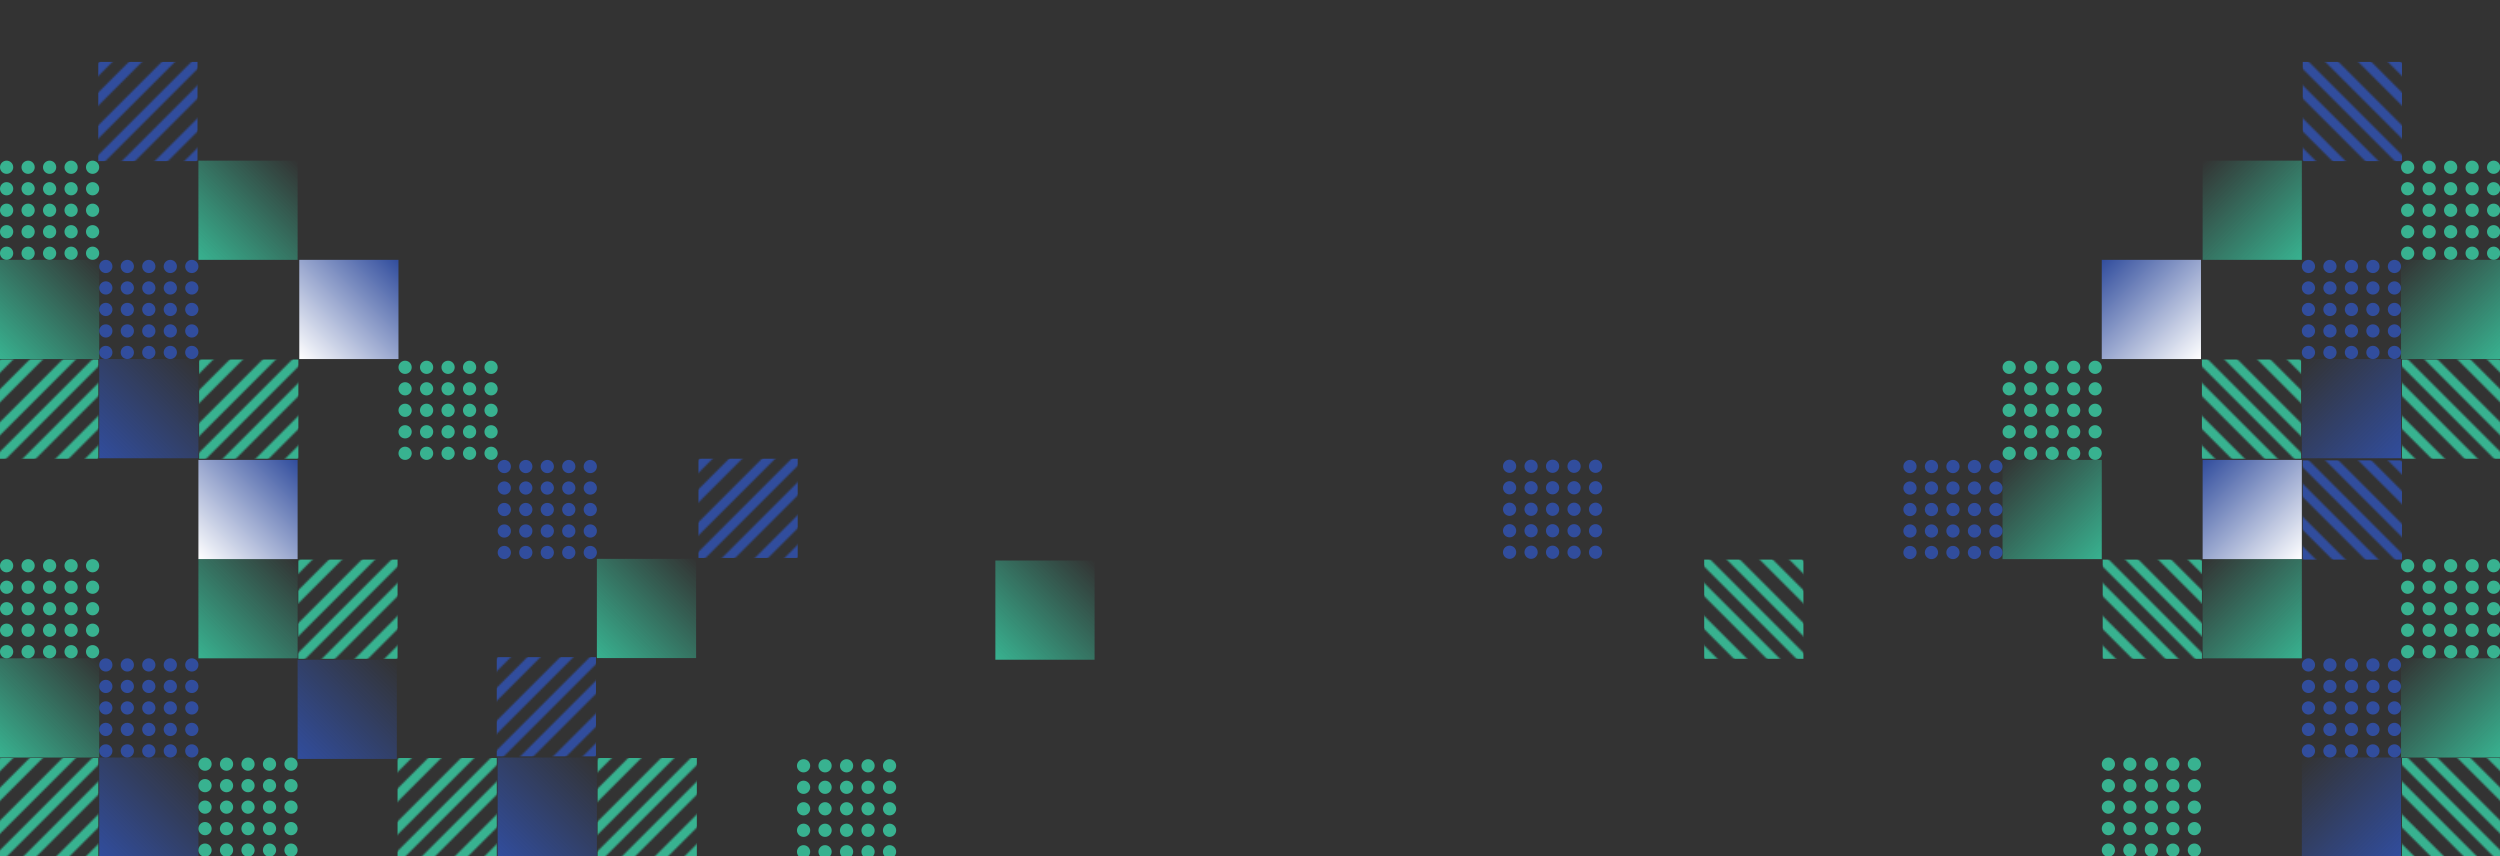 <svg width="1512" height="518" viewBox="0 0 1512 518" fill="none" xmlns="http://www.w3.org/2000/svg">
<rect x="0" y="0" width="1512" height="518" fill="#333333" stroke="none"/>
<mask id="mask0_6_744" style="mask-type:alpha" maskUnits="userSpaceOnUse" x="1415" y="421" width="136" height="136">
<rect x="1550.15" y="496.454" width="5.628" height="106.709" transform="rotate(135 1550.15 496.454)" fill="#38B290"/>
<rect x="1541.2" y="505.409" width="5.628" height="106.709" transform="rotate(135 1541.2 505.409)" fill="#38B290"/>
<rect x="1531.25" y="515.359" width="5.628" height="106.709" transform="rotate(135 1531.25 515.359)" fill="#38B290"/>
<rect x="1522.29" y="524.314" width="5.628" height="106.709" transform="rotate(135 1522.29 524.314)" fill="#38B290"/>
<rect x="1513.34" y="533.269" width="5.628" height="106.709" transform="rotate(135 1513.34 533.269)" fill="#38B290"/>
<rect x="1494.43" y="552.173" width="5.628" height="106.709" transform="rotate(135 1494.43 552.173)" fill="#38B290"/>
<rect x="1503.39" y="543.219" width="5.628" height="106.709" transform="rotate(135 1503.39 543.219)" fill="#38B290"/>
</mask>
<g mask="url(#mask0_6_744)">
<rect x="1512.71" y="518.444" width="60" height="60" transform="rotate(-180 1512.71 518.444)" fill="#38B290"/>
</g>
<mask id="mask1_6_744" style="mask-type:alpha" maskUnits="userSpaceOnUse" x="-38" y="421" width="136" height="136">
<rect width="5.628" height="106.709" transform="matrix(0.707 0.707 0.707 -0.707 -38 496.454)" fill="#38B290"/>
<rect width="5.628" height="106.709" transform="matrix(0.707 0.707 0.707 -0.707 -29.045 505.409)" fill="#38B290"/>
<rect width="5.628" height="106.709" transform="matrix(0.707 0.707 0.707 -0.707 -19.095 515.359)" fill="#38B290"/>
<rect width="5.628" height="106.709" transform="matrix(0.707 0.707 0.707 -0.707 -10.14 524.314)" fill="#38B290"/>
<rect width="5.628" height="106.709" transform="matrix(0.707 0.707 0.707 -0.707 -1.186 533.269)" fill="#38B290"/>
<rect width="5.628" height="106.709" transform="matrix(0.707 0.707 0.707 -0.707 17.719 552.173)" fill="#38B290"/>
<rect width="5.628" height="106.709" transform="matrix(0.707 0.707 0.707 -0.707 8.764 543.219)" fill="#38B290"/>
</mask>
<g mask="url(#mask1_6_744)">
<rect width="60" height="60" transform="matrix(1 -8.74228e-08 -8.74228e-08 -1 -0.556 518.444)" fill="#38B290"/>
</g>
<mask id="mask2_6_744" style="mask-type:alpha" maskUnits="userSpaceOnUse" x="1415" y="180" width="136" height="136">
<rect x="1550.15" y="255.454" width="5.628" height="106.709" transform="rotate(135 1550.15 255.454)" fill="#38B290"/>
<rect x="1541.2" y="264.409" width="5.628" height="106.709" transform="rotate(135 1541.2 264.409)" fill="#38B290"/>
<rect x="1531.25" y="274.359" width="5.628" height="106.709" transform="rotate(135 1531.25 274.359)" fill="#38B290"/>
<rect x="1522.29" y="283.314" width="5.628" height="106.709" transform="rotate(135 1522.29 283.314)" fill="#38B290"/>
<rect x="1513.34" y="292.269" width="5.628" height="106.709" transform="rotate(135 1513.34 292.269)" fill="#38B290"/>
<rect x="1494.43" y="311.173" width="5.628" height="106.709" transform="rotate(135 1494.43 311.173)" fill="#38B290"/>
<rect x="1503.39" y="302.219" width="5.628" height="106.709" transform="rotate(135 1503.39 302.219)" fill="#38B290"/>
</mask>
<g mask="url(#mask2_6_744)">
<rect x="1512.71" y="277.444" width="60" height="60" transform="rotate(-180 1512.71 277.444)" fill="#38B290"/>
</g>
<mask id="mask3_6_744" style="mask-type:alpha" maskUnits="userSpaceOnUse" x="-38" y="180" width="136" height="136">
<rect width="5.628" height="106.709" transform="matrix(0.707 0.707 0.707 -0.707 -38 255.454)" fill="#38B290"/>
<rect width="5.628" height="106.709" transform="matrix(0.707 0.707 0.707 -0.707 -29.045 264.409)" fill="#38B290"/>
<rect width="5.628" height="106.709" transform="matrix(0.707 0.707 0.707 -0.707 -19.095 274.359)" fill="#38B290"/>
<rect width="5.628" height="106.709" transform="matrix(0.707 0.707 0.707 -0.707 -10.14 283.314)" fill="#38B290"/>
<rect width="5.628" height="106.709" transform="matrix(0.707 0.707 0.707 -0.707 -1.186 292.269)" fill="#38B290"/>
<rect width="5.628" height="106.709" transform="matrix(0.707 0.707 0.707 -0.707 17.719 311.173)" fill="#38B290"/>
<rect width="5.628" height="106.709" transform="matrix(0.707 0.707 0.707 -0.707 8.764 302.219)" fill="#38B290"/>
</mask>
<g mask="url(#mask3_6_744)">
<rect width="60" height="60" transform="matrix(1 -8.74228e-08 -8.74228e-08 -1 -0.556 277.444)" fill="#38B290"/>
</g>
<mask id="mask4_6_744" style="mask-type:alpha" maskUnits="userSpaceOnUse" x="203" y="421" width="136" height="136">
<rect width="5.628" height="106.709" transform="matrix(0.707 0.707 0.707 -0.707 203 496.454)" fill="#38B290"/>
<rect width="5.628" height="106.709" transform="matrix(0.707 0.707 0.707 -0.707 211.955 505.409)" fill="#38B290"/>
<rect width="5.628" height="106.709" transform="matrix(0.707 0.707 0.707 -0.707 221.905 515.359)" fill="#38B290"/>
<rect width="5.628" height="106.709" transform="matrix(0.707 0.707 0.707 -0.707 230.859 524.314)" fill="#38B290"/>
<rect width="5.628" height="106.709" transform="matrix(0.707 0.707 0.707 -0.707 239.814 533.269)" fill="#38B290"/>
<rect width="5.628" height="106.709" transform="matrix(0.707 0.707 0.707 -0.707 258.719 552.174)" fill="#38B290"/>
<rect width="5.628" height="106.709" transform="matrix(0.707 0.707 0.707 -0.707 249.764 543.219)" fill="#38B290"/>
</mask>
<g mask="url(#mask4_6_744)">
<rect width="60" height="60" transform="matrix(1 -8.74228e-08 -8.74228e-08 -1 240.444 518.444)" fill="#38B290"/>
</g>
<mask id="mask5_6_744" style="mask-type:alpha" maskUnits="userSpaceOnUse" x="1234" y="301" width="136" height="136">
<rect x="1369.15" y="376.454" width="5.628" height="106.709" transform="rotate(135 1369.15 376.454)" fill="#38B290"/>
<rect x="1360.2" y="385.409" width="5.628" height="106.709" transform="rotate(135 1360.2 385.409)" fill="#38B290"/>
<rect x="1350.25" y="395.359" width="5.628" height="106.709" transform="rotate(135 1350.25 395.359)" fill="#38B290"/>
<rect x="1341.29" y="404.314" width="5.628" height="106.709" transform="rotate(135 1341.29 404.314)" fill="#38B290"/>
<rect x="1332.34" y="413.269" width="5.628" height="106.709" transform="rotate(135 1332.34 413.269)" fill="#38B290"/>
<rect x="1313.43" y="432.173" width="5.628" height="106.709" transform="rotate(135 1313.43 432.173)" fill="#38B290"/>
<rect x="1322.39" y="423.218" width="5.628" height="106.709" transform="rotate(135 1322.39 423.218)" fill="#38B290"/>
</mask>
<g mask="url(#mask5_6_744)">
<rect x="1331.71" y="398.444" width="60" height="60" transform="rotate(-180 1331.71 398.444)" fill="#38B290"/>
</g>
<mask id="mask6_6_744" style="mask-type:alpha" maskUnits="userSpaceOnUse" x="143" y="301" width="136" height="136">
<rect width="5.628" height="106.709" transform="matrix(0.707 0.707 0.707 -0.707 143 376.454)" fill="#38B290"/>
<rect width="5.628" height="106.709" transform="matrix(0.707 0.707 0.707 -0.707 151.955 385.409)" fill="#38B290"/>
<rect width="5.628" height="106.709" transform="matrix(0.707 0.707 0.707 -0.707 161.905 395.359)" fill="#38B290"/>
<rect width="5.628" height="106.709" transform="matrix(0.707 0.707 0.707 -0.707 170.859 404.314)" fill="#38B290"/>
<rect width="5.628" height="106.709" transform="matrix(0.707 0.707 0.707 -0.707 179.814 413.269)" fill="#38B290"/>
<rect width="5.628" height="106.709" transform="matrix(0.707 0.707 0.707 -0.707 198.719 432.173)" fill="#38B290"/>
<rect width="5.628" height="106.709" transform="matrix(0.707 0.707 0.707 -0.707 189.764 423.218)" fill="#38B290"/>
</mask>
<g mask="url(#mask6_6_744)">
<rect width="60" height="60" transform="matrix(1 -8.74228e-08 -8.74228e-08 -1 180.444 398.444)" fill="#38B290"/>
</g>
<mask id="mask7_6_744" style="mask-type:alpha" maskUnits="userSpaceOnUse" x="993" y="301" width="136" height="136">
<rect x="1128.15" y="376.454" width="5.628" height="106.709" transform="rotate(135 1128.15 376.454)" fill="#38B290"/>
<rect x="1119.2" y="385.409" width="5.628" height="106.709" transform="rotate(135 1119.2 385.409)" fill="#38B290"/>
<rect x="1109.25" y="395.359" width="5.628" height="106.709" transform="rotate(135 1109.25 395.359)" fill="#38B290"/>
<rect x="1100.29" y="404.314" width="5.628" height="106.709" transform="rotate(135 1100.29 404.314)" fill="#38B290"/>
<rect x="1091.34" y="413.269" width="5.628" height="106.709" transform="rotate(135 1091.34 413.269)" fill="#38B290"/>
<rect x="1072.43" y="432.173" width="5.628" height="106.709" transform="rotate(135 1072.43 432.173)" fill="#38B290"/>
<rect x="1081.39" y="423.218" width="5.628" height="106.709" transform="rotate(135 1081.39 423.218)" fill="#38B290"/>
</mask>
<g mask="url(#mask7_6_744)">
<rect x="1090.71" y="398.444" width="60" height="60" transform="rotate(-180 1090.71 398.444)" fill="#38B290"/>
</g>
<mask id="mask8_6_744" style="mask-type:alpha" maskUnits="userSpaceOnUse" x="1294" y="180" width="136" height="136">
<rect x="1429.15" y="255.454" width="5.628" height="106.709" transform="rotate(135 1429.15 255.454)" fill="#38B290"/>
<rect x="1420.2" y="264.409" width="5.628" height="106.709" transform="rotate(135 1420.2 264.409)" fill="#38B290"/>
<rect x="1410.25" y="274.359" width="5.628" height="106.709" transform="rotate(135 1410.25 274.359)" fill="#38B290"/>
<rect x="1401.29" y="283.314" width="5.628" height="106.709" transform="rotate(135 1401.29 283.314)" fill="#38B290"/>
<rect x="1392.34" y="292.269" width="5.628" height="106.709" transform="rotate(135 1392.34 292.269)" fill="#38B290"/>
<rect x="1373.43" y="311.173" width="5.628" height="106.709" transform="rotate(135 1373.43 311.173)" fill="#38B290"/>
<rect x="1382.39" y="302.218" width="5.628" height="106.709" transform="rotate(135 1382.39 302.218)" fill="#38B290"/>
</mask>
<g mask="url(#mask8_6_744)">
<rect x="1391.71" y="277.444" width="60" height="60" transform="rotate(-180 1391.71 277.444)" fill="#38B290"/>
</g>
<mask id="mask9_6_744" style="mask-type:alpha" maskUnits="userSpaceOnUse" x="83" y="180" width="136" height="136">
<rect width="5.628" height="106.709" transform="matrix(0.707 0.707 0.707 -0.707 83 255.454)" fill="#38B290"/>
<rect width="5.628" height="106.709" transform="matrix(0.707 0.707 0.707 -0.707 91.955 264.409)" fill="#38B290"/>
<rect width="5.628" height="106.709" transform="matrix(0.707 0.707 0.707 -0.707 101.905 274.359)" fill="#38B290"/>
<rect width="5.628" height="106.709" transform="matrix(0.707 0.707 0.707 -0.707 110.859 283.314)" fill="#38B290"/>
<rect width="5.628" height="106.709" transform="matrix(0.707 0.707 0.707 -0.707 119.814 292.269)" fill="#38B290"/>
<rect width="5.628" height="106.709" transform="matrix(0.707 0.707 0.707 -0.707 138.719 311.173)" fill="#38B290"/>
<rect width="5.628" height="106.709" transform="matrix(0.707 0.707 0.707 -0.707 129.764 302.218)" fill="#38B290"/>
</mask>
<g mask="url(#mask9_6_744)">
<rect width="60" height="60" transform="matrix(1 -8.74228e-08 -8.74228e-08 -1 120.444 277.444)" fill="#38B290"/>
</g>
<mask id="mask10_6_744" style="mask-type:alpha" maskUnits="userSpaceOnUse" x="324" y="421" width="136" height="136">
<rect width="5.628" height="106.709" transform="matrix(0.707 0.707 0.707 -0.707 324 496.454)" fill="#38B290"/>
<rect width="5.628" height="106.709" transform="matrix(0.707 0.707 0.707 -0.707 332.955 505.409)" fill="#38B290"/>
<rect width="5.628" height="106.709" transform="matrix(0.707 0.707 0.707 -0.707 342.905 515.359)" fill="#38B290"/>
<rect width="5.628" height="106.709" transform="matrix(0.707 0.707 0.707 -0.707 351.859 524.314)" fill="#38B290"/>
<rect width="5.628" height="106.709" transform="matrix(0.707 0.707 0.707 -0.707 360.814 533.269)" fill="#38B290"/>
<rect width="5.628" height="106.709" transform="matrix(0.707 0.707 0.707 -0.707 379.719 552.173)" fill="#38B290"/>
<rect width="5.628" height="106.709" transform="matrix(0.707 0.707 0.707 -0.707 370.764 543.219)" fill="#38B290"/>
</mask>
<g mask="url(#mask10_6_744)">
<rect width="60" height="60" transform="matrix(1 -8.74228e-08 -8.74228e-08 -1 361.444 518.444)" fill="#38B290"/>
</g>
<mask id="mask11_6_744" style="mask-type:alpha" maskUnits="userSpaceOnUse" x="1355" y="241" width="136" height="136">
<rect x="1490.15" y="316.454" width="5.628" height="106.709" transform="rotate(135 1490.15 316.454)" fill="#38B290"/>
<rect x="1481.2" y="325.409" width="5.628" height="106.709" transform="rotate(135 1481.2 325.409)" fill="#38B290"/>
<rect x="1471.25" y="335.359" width="5.628" height="106.709" transform="rotate(135 1471.25 335.359)" fill="#38B290"/>
<rect x="1462.29" y="344.314" width="5.628" height="106.709" transform="rotate(135 1462.29 344.314)" fill="#38B290"/>
<rect x="1453.34" y="353.269" width="5.628" height="106.709" transform="rotate(135 1453.34 353.269)" fill="#38B290"/>
<rect x="1434.43" y="372.173" width="5.628" height="106.709" transform="rotate(135 1434.43 372.173)" fill="#38B290"/>
<rect x="1443.39" y="363.219" width="5.628" height="106.709" transform="rotate(135 1443.39 363.219)" fill="#38B290"/>
</mask>
<g mask="url(#mask11_6_744)">
<rect x="1452.71" y="338.444" width="60" height="60" transform="rotate(-180 1452.71 338.444)" fill="#314D9D"/>
</g>
<mask id="mask12_6_744" style="mask-type:alpha" maskUnits="userSpaceOnUse" x="385" y="240" width="136" height="136">
<rect width="5.628" height="106.709" transform="matrix(0.707 0.707 0.707 -0.707 385 315.454)" fill="#38B290"/>
<rect width="5.628" height="106.709" transform="matrix(0.707 0.707 0.707 -0.707 393.955 324.409)" fill="#38B290"/>
<rect width="5.628" height="106.709" transform="matrix(0.707 0.707 0.707 -0.707 403.905 334.359)" fill="#38B290"/>
<rect width="5.628" height="106.709" transform="matrix(0.707 0.707 0.707 -0.707 412.859 343.314)" fill="#38B290"/>
<rect width="5.628" height="106.709" transform="matrix(0.707 0.707 0.707 -0.707 421.814 352.269)" fill="#38B290"/>
<rect width="5.628" height="106.709" transform="matrix(0.707 0.707 0.707 -0.707 440.719 371.173)" fill="#38B290"/>
<rect width="5.628" height="106.709" transform="matrix(0.707 0.707 0.707 -0.707 431.764 362.219)" fill="#38B290"/>
</mask>
<g mask="url(#mask12_6_744)">
<rect width="60" height="60" transform="matrix(1 -8.74228e-08 -8.74228e-08 -1 422.444 337.444)" fill="#314D9D"/>
</g>
<mask id="mask13_6_744" style="mask-type:alpha" maskUnits="userSpaceOnUse" x="263" y="360" width="136" height="136">
<rect width="5.628" height="106.709" transform="matrix(0.707 0.707 0.707 -0.707 263 435.454)" fill="#38B290"/>
<rect width="5.628" height="106.709" transform="matrix(0.707 0.707 0.707 -0.707 271.955 444.409)" fill="#38B290"/>
<rect width="5.628" height="106.709" transform="matrix(0.707 0.707 0.707 -0.707 281.905 454.359)" fill="#38B290"/>
<rect width="5.628" height="106.709" transform="matrix(0.707 0.707 0.707 -0.707 290.859 463.314)" fill="#38B290"/>
<rect width="5.628" height="106.709" transform="matrix(0.707 0.707 0.707 -0.707 299.814 472.269)" fill="#38B290"/>
<rect width="5.628" height="106.709" transform="matrix(0.707 0.707 0.707 -0.707 318.719 491.173)" fill="#38B290"/>
<rect width="5.628" height="106.709" transform="matrix(0.707 0.707 0.707 -0.707 309.764 482.219)" fill="#38B290"/>
</mask>
<g mask="url(#mask13_6_744)">
<rect width="60" height="60" transform="matrix(1 -8.74228e-08 -8.74228e-08 -1 300.444 457.444)" fill="#314D9D"/>
</g>
<mask id="mask14_6_744" style="mask-type:alpha" maskUnits="userSpaceOnUse" x="1355" y="0" width="136" height="136">
<rect x="1490.15" y="75.454" width="5.628" height="106.709" transform="rotate(135 1490.15 75.454)" fill="#38B290"/>
<rect x="1481.2" y="84.409" width="5.628" height="106.709" transform="rotate(135 1481.2 84.409)" fill="#38B290"/>
<rect x="1471.25" y="94.359" width="5.628" height="106.709" transform="rotate(135 1471.25 94.359)" fill="#38B290"/>
<rect x="1462.29" y="103.314" width="5.628" height="106.709" transform="rotate(135 1462.29 103.314)" fill="#38B290"/>
<rect x="1453.34" y="112.269" width="5.628" height="106.709" transform="rotate(135 1453.34 112.269)" fill="#38B290"/>
<rect x="1434.43" y="131.173" width="5.628" height="106.709" transform="rotate(135 1434.43 131.173)" fill="#38B290"/>
<rect x="1443.39" y="122.219" width="5.628" height="106.709" transform="rotate(135 1443.39 122.219)" fill="#38B290"/>
</mask>
<g mask="url(#mask14_6_744)">
<rect x="1452.71" y="97.444" width="60" height="60" transform="rotate(-180 1452.71 97.444)" fill="#314D9D"/>
</g>
<mask id="mask15_6_744" style="mask-type:alpha" maskUnits="userSpaceOnUse" x="22" y="0" width="136" height="136">
<rect width="5.628" height="106.709" transform="matrix(0.707 0.707 0.707 -0.707 22 75.454)" fill="#38B290"/>
<rect width="5.628" height="106.709" transform="matrix(0.707 0.707 0.707 -0.707 30.955 84.409)" fill="#38B290"/>
<rect width="5.628" height="106.709" transform="matrix(0.707 0.707 0.707 -0.707 40.905 94.359)" fill="#38B290"/>
<rect width="5.628" height="106.709" transform="matrix(0.707 0.707 0.707 -0.707 49.859 103.314)" fill="#38B290"/>
<rect width="5.628" height="106.709" transform="matrix(0.707 0.707 0.707 -0.707 58.814 112.269)" fill="#38B290"/>
<rect width="5.628" height="106.709" transform="matrix(0.707 0.707 0.707 -0.707 77.719 131.173)" fill="#38B290"/>
<rect width="5.628" height="106.709" transform="matrix(0.707 0.707 0.707 -0.707 68.764 122.219)" fill="#38B290"/>
</mask>
<g mask="url(#mask15_6_744)">
<rect width="60" height="60" transform="matrix(1 -8.74228e-08 -8.74228e-08 -1 59.444 97.444)" fill="#314D9D"/>
</g>
<rect x="1452.15" y="518.153" width="60" height="60" transform="rotate(-180 1452.15 518.153)" fill="url(#paint0_linear_6_744)"/>
<rect width="60" height="60" transform="matrix(1 -8.74228e-08 -8.74228e-08 -1 60 518.153)" fill="url(#paint1_linear_6_744)"/>
<rect width="60" height="60" transform="matrix(1 -8.74228e-08 -8.74228e-08 -1 180 459)" fill="url(#paint2_linear_6_744)"/>
<rect x="1452.15" y="277.153" width="60" height="60" transform="rotate(-180 1452.15 277.153)" fill="url(#paint3_linear_6_744)"/>
<rect width="60" height="60" transform="matrix(1 -8.74228e-08 -8.74228e-08 -1 60 277.153)" fill="url(#paint4_linear_6_744)"/>
<rect width="60" height="60" transform="matrix(1 -8.74228e-08 -8.74228e-08 -1 301 518.153)" fill="url(#paint5_linear_6_744)"/>
<rect x="1392.15" y="338.153" width="60" height="60" transform="rotate(-180 1392.15 338.153)" fill="url(#paint6_linear_6_744)"/>
<rect width="60" height="60" transform="matrix(1 -8.74228e-08 -8.74228e-08 -1 120 338.153)" fill="url(#paint7_linear_6_744)"/>
<rect x="1331.15" y="217.153" width="60" height="60" transform="rotate(-180 1331.15 217.153)" fill="url(#paint8_linear_6_744)"/>
<rect width="60" height="60" transform="matrix(1 -8.74228e-08 -8.74228e-08 -1 181 217.153)" fill="url(#paint9_linear_6_744)"/>
<rect x="1512.15" y="458.153" width="60" height="60" transform="rotate(-180 1512.15 458.153)" fill="url(#paint10_linear_6_744)"/>
<rect width="60" height="60" transform="matrix(1 -8.74228e-08 -8.74228e-08 -1 0 458.153)" fill="url(#paint11_linear_6_744)"/>
<rect width="60" height="60" transform="matrix(1 -8.74228e-08 -8.74228e-08 -1 602 399)" fill="url(#paint12_linear_6_744)"/>
<rect x="1512.15" y="217.153" width="60" height="60" transform="rotate(-180 1512.15 217.153)" fill="url(#paint13_linear_6_744)"/>
<rect width="60" height="60" transform="matrix(1 -8.74228e-08 -8.74228e-08 -1 0 217.153)" fill="url(#paint14_linear_6_744)"/>
<rect x="1271.15" y="338.153" width="60" height="60" transform="rotate(-180 1271.15 338.153)" fill="url(#paint15_linear_6_744)"/>
<rect width="60" height="60" transform="matrix(1 -8.74228e-08 -8.74228e-08 -1 361 398)" fill="url(#paint16_linear_6_744)"/>
<rect x="1392.15" y="398.153" width="60" height="60" transform="rotate(-180 1392.15 398.153)" fill="url(#paint17_linear_6_744)"/>
<rect width="60" height="60" transform="matrix(1 -8.74228e-08 -8.74228e-08 -1 120 398.153)" fill="url(#paint18_linear_6_744)"/>
<rect x="1392.15" y="157.153" width="60" height="60" transform="rotate(-180 1392.15 157.153)" fill="url(#paint19_linear_6_744)"/>
<rect width="60" height="60" transform="matrix(1 -8.74228e-08 -8.74228e-08 -1 120 157.153)" fill="url(#paint20_linear_6_744)"/>
<circle cx="1448.15" cy="454.153" r="4" transform="rotate(-180 1448.15 454.153)" fill="#314D9D"/>
<circle cx="1448.15" cy="441.153" r="4" transform="rotate(-180 1448.15 441.153)" fill="#314D9D"/>
<circle cx="1448.15" cy="428.153" r="4" transform="rotate(-180 1448.15 428.153)" fill="#314D9D"/>
<circle cx="1448.15" cy="415.153" r="4" transform="rotate(-180 1448.15 415.153)" fill="#314D9D"/>
<circle cx="1448.15" cy="402.153" r="4" transform="rotate(-180 1448.15 402.153)" fill="#314D9D"/>
<circle cx="1435.15" cy="454.153" r="4" transform="rotate(-180 1435.15 454.153)" fill="#314D9D"/>
<circle cx="1435.15" cy="441.153" r="4" transform="rotate(-180 1435.15 441.153)" fill="#314D9D"/>
<circle cx="1435.15" cy="428.153" r="4" transform="rotate(-180 1435.15 428.153)" fill="#314D9D"/>
<circle cx="1435.15" cy="415.153" r="4" transform="rotate(-180 1435.15 415.153)" fill="#314D9D"/>
<circle cx="1435.15" cy="402.153" r="4" transform="rotate(-180 1435.15 402.153)" fill="#314D9D"/>
<circle cx="1422.15" cy="454.153" r="4" transform="rotate(-180 1422.15 454.153)" fill="#314D9D"/>
<circle cx="1422.15" cy="441.153" r="4" transform="rotate(-180 1422.15 441.153)" fill="#314D9D"/>
<circle cx="1422.15" cy="428.153" r="4" transform="rotate(-180 1422.15 428.153)" fill="#314D9D"/>
<circle cx="1422.15" cy="415.153" r="4" transform="rotate(-180 1422.15 415.153)" fill="#314D9D"/>
<circle cx="1422.15" cy="402.153" r="4" transform="rotate(-180 1422.15 402.153)" fill="#314D9D"/>
<circle cx="1409.15" cy="454.153" r="4" transform="rotate(-180 1409.15 454.153)" fill="#314D9D"/>
<circle cx="1409.15" cy="441.153" r="4" transform="rotate(-180 1409.15 441.153)" fill="#314D9D"/>
<circle cx="1409.15" cy="428.153" r="4" transform="rotate(-180 1409.15 428.153)" fill="#314D9D"/>
<circle cx="1409.15" cy="415.153" r="4" transform="rotate(-180 1409.15 415.153)" fill="#314D9D"/>
<circle cx="1409.15" cy="402.153" r="4" transform="rotate(-180 1409.15 402.153)" fill="#314D9D"/>
<circle cx="1396.15" cy="454.153" r="4" transform="rotate(-180 1396.15 454.153)" fill="#314D9D"/>
<circle cx="1396.15" cy="441.153" r="4" transform="rotate(-180 1396.15 441.153)" fill="#314D9D"/>
<circle cx="1396.15" cy="428.153" r="4" transform="rotate(-180 1396.15 428.153)" fill="#314D9D"/>
<circle cx="1396.15" cy="415.153" r="4" transform="rotate(-180 1396.15 415.153)" fill="#314D9D"/>
<circle cx="1396.15" cy="402.153" r="4" transform="rotate(-180 1396.15 402.153)" fill="#314D9D"/>
<circle cx="965" cy="334" r="4" transform="rotate(-180 965 334)" fill="#314D9D"/>
<circle cx="965" cy="321" r="4" transform="rotate(-180 965 321)" fill="#314D9D"/>
<circle cx="965" cy="308" r="4" transform="rotate(-180 965 308)" fill="#314D9D"/>
<circle cx="965" cy="295" r="4" transform="rotate(-180 965 295)" fill="#314D9D"/>
<circle cx="965" cy="282" r="4" transform="rotate(-180 965 282)" fill="#314D9D"/>
<circle cx="952" cy="334" r="4" transform="rotate(-180 952 334)" fill="#314D9D"/>
<circle cx="952" cy="321" r="4" transform="rotate(-180 952 321)" fill="#314D9D"/>
<circle cx="952" cy="308" r="4" transform="rotate(-180 952 308)" fill="#314D9D"/>
<circle cx="952" cy="295" r="4" transform="rotate(-180 952 295)" fill="#314D9D"/>
<circle cx="952" cy="282" r="4" transform="rotate(-180 952 282)" fill="#314D9D"/>
<circle cx="939" cy="334" r="4" transform="rotate(-180 939 334)" fill="#314D9D"/>
<circle cx="939" cy="321" r="4" transform="rotate(-180 939 321)" fill="#314D9D"/>
<circle cx="939" cy="308" r="4" transform="rotate(-180 939 308)" fill="#314D9D"/>
<circle cx="939" cy="295" r="4" transform="rotate(-180 939 295)" fill="#314D9D"/>
<circle cx="939" cy="282" r="4" transform="rotate(-180 939 282)" fill="#314D9D"/>
<circle cx="926" cy="334" r="4" transform="rotate(-180 926 334)" fill="#314D9D"/>
<circle cx="926" cy="321" r="4" transform="rotate(-180 926 321)" fill="#314D9D"/>
<circle cx="926" cy="308" r="4" transform="rotate(-180 926 308)" fill="#314D9D"/>
<circle cx="926" cy="295" r="4" transform="rotate(-180 926 295)" fill="#314D9D"/>
<circle cx="926" cy="282" r="4" transform="rotate(-180 926 282)" fill="#314D9D"/>
<circle cx="913" cy="334" r="4" transform="rotate(-180 913 334)" fill="#314D9D"/>
<circle cx="913" cy="321" r="4" transform="rotate(-180 913 321)" fill="#314D9D"/>
<circle cx="913" cy="308" r="4" transform="rotate(-180 913 308)" fill="#314D9D"/>
<circle cx="913" cy="295" r="4" transform="rotate(-180 913 295)" fill="#314D9D"/>
<circle cx="913" cy="282" r="4" transform="rotate(-180 913 282)" fill="#314D9D"/>
<circle r="4" transform="matrix(1 -8.74228e-08 -8.74228e-08 -1 64 454.153)" fill="#314D9D"/>
<circle r="4" transform="matrix(1 -8.74228e-08 -8.74228e-08 -1 64 441.153)" fill="#314D9D"/>
<circle r="4" transform="matrix(1 -8.74228e-08 -8.74228e-08 -1 64 428.153)" fill="#314D9D"/>
<circle r="4" transform="matrix(1 -8.74228e-08 -8.74228e-08 -1 64 415.153)" fill="#314D9D"/>
<circle r="4" transform="matrix(1 -8.74228e-08 -8.74228e-08 -1 64 402.153)" fill="#314D9D"/>
<circle r="4" transform="matrix(1 -8.74228e-08 -8.74228e-08 -1 77 454.153)" fill="#314D9D"/>
<circle r="4" transform="matrix(1 -8.74228e-08 -8.74228e-08 -1 77 441.153)" fill="#314D9D"/>
<circle r="4" transform="matrix(1 -8.74228e-08 -8.74228e-08 -1 77 428.153)" fill="#314D9D"/>
<circle r="4" transform="matrix(1 -8.74228e-08 -8.74228e-08 -1 77 415.153)" fill="#314D9D"/>
<circle r="4" transform="matrix(1 -8.74228e-08 -8.74228e-08 -1 77 402.153)" fill="#314D9D"/>
<circle r="4" transform="matrix(1 -8.74228e-08 -8.74228e-08 -1 90 454.153)" fill="#314D9D"/>
<circle r="4" transform="matrix(1 -8.74228e-08 -8.74228e-08 -1 90 441.153)" fill="#314D9D"/>
<circle r="4" transform="matrix(1 -8.74228e-08 -8.74228e-08 -1 90 428.153)" fill="#314D9D"/>
<circle r="4" transform="matrix(1 -8.74228e-08 -8.74228e-08 -1 90 415.153)" fill="#314D9D"/>
<circle r="4" transform="matrix(1 -8.74228e-08 -8.74228e-08 -1 90 402.153)" fill="#314D9D"/>
<circle r="4" transform="matrix(1 -8.74228e-08 -8.74228e-08 -1 103 454.153)" fill="#314D9D"/>
<circle r="4" transform="matrix(1 -8.74228e-08 -8.74228e-08 -1 103 441.153)" fill="#314D9D"/>
<circle r="4" transform="matrix(1 -8.74228e-08 -8.74228e-08 -1 103 428.153)" fill="#314D9D"/>
<circle r="4" transform="matrix(1 -8.74228e-08 -8.74228e-08 -1 103 415.153)" fill="#314D9D"/>
<circle r="4" transform="matrix(1 -8.74228e-08 -8.74228e-08 -1 103 402.153)" fill="#314D9D"/>
<circle r="4" transform="matrix(1 -8.74228e-08 -8.74228e-08 -1 116 454.153)" fill="#314D9D"/>
<circle r="4" transform="matrix(1 -8.74228e-08 -8.74228e-08 -1 116 441.153)" fill="#314D9D"/>
<circle r="4" transform="matrix(1 -8.74228e-08 -8.74228e-08 -1 116 428.153)" fill="#314D9D"/>
<circle r="4" transform="matrix(1 -8.74228e-08 -8.74228e-08 -1 116 415.153)" fill="#314D9D"/>
<circle r="4" transform="matrix(1 -8.74228e-08 -8.74228e-08 -1 116 402.153)" fill="#314D9D"/>
<circle cx="1448.15" cy="213.153" r="4" transform="rotate(-180 1448.15 213.153)" fill="#314D9D"/>
<circle cx="1448.15" cy="200.153" r="4" transform="rotate(-180 1448.15 200.153)" fill="#314D9D"/>
<circle cx="1448.15" cy="187.153" r="4" transform="rotate(-180 1448.15 187.153)" fill="#314D9D"/>
<circle cx="1448.15" cy="174.153" r="4" transform="rotate(-180 1448.15 174.153)" fill="#314D9D"/>
<circle cx="1448.15" cy="161.153" r="4" transform="rotate(-180 1448.15 161.153)" fill="#314D9D"/>
<circle cx="1435.15" cy="213.153" r="4" transform="rotate(-180 1435.15 213.153)" fill="#314D9D"/>
<circle cx="1435.15" cy="200.153" r="4" transform="rotate(-180 1435.15 200.153)" fill="#314D9D"/>
<circle cx="1435.15" cy="187.153" r="4" transform="rotate(-180 1435.15 187.153)" fill="#314D9D"/>
<circle cx="1435.15" cy="174.153" r="4" transform="rotate(-180 1435.15 174.153)" fill="#314D9D"/>
<circle cx="1435.15" cy="161.153" r="4" transform="rotate(-180 1435.15 161.153)" fill="#314D9D"/>
<circle cx="1422.15" cy="213.153" r="4" transform="rotate(-180 1422.15 213.153)" fill="#314D9D"/>
<circle cx="1422.15" cy="200.153" r="4" transform="rotate(-180 1422.15 200.153)" fill="#314D9D"/>
<circle cx="1422.15" cy="187.153" r="4" transform="rotate(-180 1422.15 187.153)" fill="#314D9D"/>
<circle cx="1422.15" cy="174.153" r="4" transform="rotate(-180 1422.15 174.153)" fill="#314D9D"/>
<circle cx="1422.15" cy="161.153" r="4" transform="rotate(-180 1422.15 161.153)" fill="#314D9D"/>
<circle cx="1409.15" cy="213.153" r="4" transform="rotate(-180 1409.15 213.153)" fill="#314D9D"/>
<circle cx="1409.15" cy="200.153" r="4" transform="rotate(-180 1409.15 200.153)" fill="#314D9D"/>
<circle cx="1409.15" cy="187.153" r="4" transform="rotate(-180 1409.15 187.153)" fill="#314D9D"/>
<circle cx="1409.15" cy="174.153" r="4" transform="rotate(-180 1409.15 174.153)" fill="#314D9D"/>
<circle cx="1409.15" cy="161.153" r="4" transform="rotate(-180 1409.15 161.153)" fill="#314D9D"/>
<circle cx="1396.15" cy="213.153" r="4" transform="rotate(-180 1396.15 213.153)" fill="#314D9D"/>
<circle cx="1396.15" cy="200.153" r="4" transform="rotate(-180 1396.15 200.153)" fill="#314D9D"/>
<circle cx="1396.15" cy="187.153" r="4" transform="rotate(-180 1396.15 187.153)" fill="#314D9D"/>
<circle cx="1396.15" cy="174.153" r="4" transform="rotate(-180 1396.15 174.153)" fill="#314D9D"/>
<circle cx="1396.15" cy="161.153" r="4" transform="rotate(-180 1396.15 161.153)" fill="#314D9D"/>
<circle r="4" transform="matrix(1 -8.74228e-08 -8.74228e-08 -1 64 213.153)" fill="#314D9D"/>
<circle r="4" transform="matrix(1 -8.74228e-08 -8.74228e-08 -1 64 200.153)" fill="#314D9D"/>
<circle r="4" transform="matrix(1 -8.74228e-08 -8.74228e-08 -1 64 187.153)" fill="#314D9D"/>
<circle r="4" transform="matrix(1 -8.74228e-08 -8.74228e-08 -1 64 174.153)" fill="#314D9D"/>
<circle r="4" transform="matrix(1 -8.74228e-08 -8.74228e-08 -1 64 161.153)" fill="#314D9D"/>
<circle r="4" transform="matrix(1 -8.74228e-08 -8.74228e-08 -1 77 213.153)" fill="#314D9D"/>
<circle r="4" transform="matrix(1 -8.74228e-08 -8.74228e-08 -1 77 200.153)" fill="#314D9D"/>
<circle r="4" transform="matrix(1 -8.74228e-08 -8.74228e-08 -1 77 187.153)" fill="#314D9D"/>
<circle r="4" transform="matrix(1 -8.74228e-08 -8.74228e-08 -1 77 174.153)" fill="#314D9D"/>
<circle r="4" transform="matrix(1 -8.74228e-08 -8.74228e-08 -1 77 161.153)" fill="#314D9D"/>
<circle r="4" transform="matrix(1 -8.74228e-08 -8.74228e-08 -1 90 213.153)" fill="#314D9D"/>
<circle r="4" transform="matrix(1 -8.74228e-08 -8.74228e-08 -1 90 200.153)" fill="#314D9D"/>
<circle r="4" transform="matrix(1 -8.74228e-08 -8.74228e-08 -1 90 187.153)" fill="#314D9D"/>
<circle r="4" transform="matrix(1 -8.74228e-08 -8.74228e-08 -1 90 174.153)" fill="#314D9D"/>
<circle r="4" transform="matrix(1 -8.74228e-08 -8.74228e-08 -1 90 161.153)" fill="#314D9D"/>
<circle r="4" transform="matrix(1 -8.74228e-08 -8.74228e-08 -1 103 213.153)" fill="#314D9D"/>
<circle r="4" transform="matrix(1 -8.74228e-08 -8.74228e-08 -1 103 200.153)" fill="#314D9D"/>
<circle r="4" transform="matrix(1 -8.74228e-08 -8.74228e-08 -1 103 187.153)" fill="#314D9D"/>
<circle r="4" transform="matrix(1 -8.74228e-08 -8.74228e-08 -1 103 174.153)" fill="#314D9D"/>
<circle r="4" transform="matrix(1 -8.74228e-08 -8.74228e-08 -1 103 161.153)" fill="#314D9D"/>
<circle r="4" transform="matrix(1 -8.74228e-08 -8.74228e-08 -1 116 213.153)" fill="#314D9D"/>
<circle r="4" transform="matrix(1 -8.74228e-08 -8.74228e-08 -1 116 200.153)" fill="#314D9D"/>
<circle r="4" transform="matrix(1 -8.74228e-08 -8.74228e-08 -1 116 187.153)" fill="#314D9D"/>
<circle r="4" transform="matrix(1 -8.74228e-08 -8.74228e-08 -1 116 174.153)" fill="#314D9D"/>
<circle r="4" transform="matrix(1 -8.74228e-08 -8.74228e-08 -1 116 161.153)" fill="#314D9D"/>
<circle cx="1207.15" cy="334.153" r="4" transform="rotate(-180 1207.15 334.153)" fill="#314D9D"/>
<circle cx="1207.15" cy="321.153" r="4" transform="rotate(-180 1207.15 321.153)" fill="#314D9D"/>
<circle cx="1207.15" cy="308.153" r="4" transform="rotate(-180 1207.15 308.153)" fill="#314D9D"/>
<circle cx="1207.15" cy="295.153" r="4" transform="rotate(-180 1207.15 295.153)" fill="#314D9D"/>
<circle cx="1207.15" cy="282.153" r="4" transform="rotate(-180 1207.15 282.153)" fill="#314D9D"/>
<circle cx="1194.15" cy="334.153" r="4" transform="rotate(-180 1194.15 334.153)" fill="#314D9D"/>
<circle cx="1194.15" cy="321.153" r="4" transform="rotate(-180 1194.15 321.153)" fill="#314D9D"/>
<circle cx="1194.15" cy="308.153" r="4" transform="rotate(-180 1194.15 308.153)" fill="#314D9D"/>
<circle cx="1194.15" cy="295.153" r="4" transform="rotate(-180 1194.15 295.153)" fill="#314D9D"/>
<circle cx="1194.15" cy="282.153" r="4" transform="rotate(-180 1194.15 282.153)" fill="#314D9D"/>
<circle cx="1181.15" cy="334.153" r="4" transform="rotate(-180 1181.15 334.153)" fill="#314D9D"/>
<circle cx="1181.15" cy="321.153" r="4" transform="rotate(-180 1181.15 321.153)" fill="#314D9D"/>
<circle cx="1181.15" cy="308.153" r="4" transform="rotate(-180 1181.15 308.153)" fill="#314D9D"/>
<circle cx="1181.15" cy="295.153" r="4" transform="rotate(-180 1181.15 295.153)" fill="#314D9D"/>
<circle cx="1181.15" cy="282.153" r="4" transform="rotate(-180 1181.15 282.153)" fill="#314D9D"/>
<circle cx="1168.15" cy="334.153" r="4" transform="rotate(-180 1168.15 334.153)" fill="#314D9D"/>
<circle cx="1168.15" cy="321.153" r="4" transform="rotate(-180 1168.15 321.153)" fill="#314D9D"/>
<circle cx="1168.15" cy="308.153" r="4" transform="rotate(-180 1168.15 308.153)" fill="#314D9D"/>
<circle cx="1168.15" cy="295.153" r="4" transform="rotate(-180 1168.15 295.153)" fill="#314D9D"/>
<circle cx="1168.15" cy="282.153" r="4" transform="rotate(-180 1168.15 282.153)" fill="#314D9D"/>
<circle cx="1155.15" cy="334.153" r="4" transform="rotate(-180 1155.15 334.153)" fill="#314D9D"/>
<circle cx="1155.15" cy="321.153" r="4" transform="rotate(-180 1155.15 321.153)" fill="#314D9D"/>
<circle cx="1155.15" cy="308.153" r="4" transform="rotate(-180 1155.15 308.153)" fill="#314D9D"/>
<circle cx="1155.15" cy="295.153" r="4" transform="rotate(-180 1155.15 295.153)" fill="#314D9D"/>
<circle cx="1155.15" cy="282.153" r="4" transform="rotate(-180 1155.15 282.153)" fill="#314D9D"/>
<circle r="4" transform="matrix(1 -8.74228e-08 -8.74228e-08 -1 305 334.153)" fill="#314D9D"/>
<circle r="4" transform="matrix(1 -8.74228e-08 -8.74228e-08 -1 305 321.153)" fill="#314D9D"/>
<circle r="4" transform="matrix(1 -8.74228e-08 -8.74228e-08 -1 305 308.153)" fill="#314D9D"/>
<circle r="4" transform="matrix(1 -8.74228e-08 -8.74228e-08 -1 305 295.153)" fill="#314D9D"/>
<circle r="4" transform="matrix(1 -8.74228e-08 -8.74228e-08 -1 305 282.153)" fill="#314D9D"/>
<circle r="4" transform="matrix(1 -8.74228e-08 -8.74228e-08 -1 318 334.153)" fill="#314D9D"/>
<circle r="4" transform="matrix(1 -8.74228e-08 -8.74228e-08 -1 318 321.153)" fill="#314D9D"/>
<circle r="4" transform="matrix(1 -8.74228e-08 -8.74228e-08 -1 318 308.153)" fill="#314D9D"/>
<circle r="4" transform="matrix(1 -8.74228e-08 -8.74228e-08 -1 318 295.153)" fill="#314D9D"/>
<circle r="4" transform="matrix(1 -8.74228e-08 -8.74228e-08 -1 318 282.153)" fill="#314D9D"/>
<circle r="4" transform="matrix(1 -8.74228e-08 -8.74228e-08 -1 331 334.153)" fill="#314D9D"/>
<circle r="4" transform="matrix(1 -8.74228e-08 -8.74228e-08 -1 331 321.153)" fill="#314D9D"/>
<circle r="4" transform="matrix(1 -8.74228e-08 -8.74228e-08 -1 331 308.153)" fill="#314D9D"/>
<circle r="4" transform="matrix(1 -8.74228e-08 -8.74228e-08 -1 331 295.153)" fill="#314D9D"/>
<circle r="4" transform="matrix(1 -8.74228e-08 -8.74228e-08 -1 331 282.153)" fill="#314D9D"/>
<circle r="4" transform="matrix(1 -8.74228e-08 -8.74228e-08 -1 344 334.153)" fill="#314D9D"/>
<circle r="4" transform="matrix(1 -8.74228e-08 -8.74228e-08 -1 344 321.153)" fill="#314D9D"/>
<circle r="4" transform="matrix(1 -8.74228e-08 -8.74228e-08 -1 344 308.153)" fill="#314D9D"/>
<circle r="4" transform="matrix(1 -8.74228e-08 -8.74228e-08 -1 344 295.153)" fill="#314D9D"/>
<circle r="4" transform="matrix(1 -8.74228e-08 -8.74228e-08 -1 344 282.153)" fill="#314D9D"/>
<circle r="4" transform="matrix(1 -8.74228e-08 -8.74228e-08 -1 357 334.153)" fill="#314D9D"/>
<circle r="4" transform="matrix(1 -8.74228e-08 -8.74228e-08 -1 357 321.153)" fill="#314D9D"/>
<circle r="4" transform="matrix(1 -8.74228e-08 -8.74228e-08 -1 357 308.153)" fill="#314D9D"/>
<circle r="4" transform="matrix(1 -8.74228e-08 -8.74228e-08 -1 357 295.153)" fill="#314D9D"/>
<circle r="4" transform="matrix(1 -8.74228e-08 -8.74228e-08 -1 357 282.153)" fill="#314D9D"/>
<circle cx="1508.15" cy="394.153" r="4" transform="rotate(-180 1508.15 394.153)" fill="#38B290"/>
<circle cx="1508.15" cy="381.153" r="4" transform="rotate(-180 1508.15 381.153)" fill="#38B290"/>
<circle cx="1508.15" cy="368.153" r="4" transform="rotate(-180 1508.15 368.153)" fill="#38B290"/>
<circle cx="1508.15" cy="355.153" r="4" transform="rotate(-180 1508.15 355.153)" fill="#38B290"/>
<circle cx="1508.15" cy="342.153" r="4" transform="rotate(-180 1508.15 342.153)" fill="#38B290"/>
<circle cx="1495.15" cy="394.153" r="4" transform="rotate(-180 1495.15 394.153)" fill="#38B290"/>
<circle cx="1495.15" cy="381.153" r="4" transform="rotate(-180 1495.15 381.153)" fill="#38B290"/>
<circle cx="1495.15" cy="368.153" r="4" transform="rotate(-180 1495.15 368.153)" fill="#38B290"/>
<circle cx="1495.15" cy="355.153" r="4" transform="rotate(-180 1495.15 355.153)" fill="#38B290"/>
<circle cx="1495.15" cy="342.153" r="4" transform="rotate(-180 1495.15 342.153)" fill="#38B290"/>
<circle cx="1482.15" cy="394.153" r="4" transform="rotate(-180 1482.15 394.153)" fill="#38B290"/>
<circle cx="1482.15" cy="381.153" r="4" transform="rotate(-180 1482.15 381.153)" fill="#38B290"/>
<circle cx="1482.15" cy="368.153" r="4" transform="rotate(-180 1482.15 368.153)" fill="#38B290"/>
<circle cx="1482.15" cy="355.153" r="4" transform="rotate(-180 1482.15 355.153)" fill="#38B290"/>
<circle cx="1482.15" cy="342.153" r="4" transform="rotate(-180 1482.15 342.153)" fill="#38B290"/>
<circle cx="1469.15" cy="394.153" r="4" transform="rotate(-180 1469.15 394.153)" fill="#38B290"/>
<circle cx="1469.15" cy="381.153" r="4" transform="rotate(-180 1469.15 381.153)" fill="#38B290"/>
<circle cx="1469.15" cy="368.153" r="4" transform="rotate(-180 1469.15 368.153)" fill="#38B290"/>
<circle cx="1469.15" cy="355.153" r="4" transform="rotate(-180 1469.15 355.153)" fill="#38B290"/>
<circle cx="1469.15" cy="342.153" r="4" transform="rotate(-180 1469.15 342.153)" fill="#38B290"/>
<circle cx="1456.15" cy="394.153" r="4" transform="rotate(-180 1456.15 394.153)" fill="#38B290"/>
<circle cx="1456.15" cy="381.153" r="4" transform="rotate(-180 1456.15 381.153)" fill="#38B290"/>
<circle cx="1456.15" cy="368.153" r="4" transform="rotate(-180 1456.15 368.153)" fill="#38B290"/>
<circle cx="1456.15" cy="355.153" r="4" transform="rotate(-180 1456.15 355.153)" fill="#38B290"/>
<circle cx="1456.15" cy="342.153" r="4" transform="rotate(-180 1456.15 342.153)" fill="#38B290"/>
<circle r="4" transform="matrix(1 -8.74228e-08 -8.74228e-08 -1 4 394.153)" fill="#38B290"/>
<circle r="4" transform="matrix(1 -8.74228e-08 -8.74228e-08 -1 4 381.153)" fill="#38B290"/>
<circle r="4" transform="matrix(1 -8.74228e-08 -8.74228e-08 -1 4 368.153)" fill="#38B290"/>
<circle r="4" transform="matrix(1 -8.74228e-08 -8.74228e-08 -1 4 355.153)" fill="#38B290"/>
<circle r="4" transform="matrix(1 -8.74228e-08 -8.74228e-08 -1 4 342.153)" fill="#38B290"/>
<circle r="4" transform="matrix(1 -8.74228e-08 -8.74228e-08 -1 17 394.153)" fill="#38B290"/>
<circle r="4" transform="matrix(1 -8.74228e-08 -8.74228e-08 -1 17 381.153)" fill="#38B290"/>
<circle r="4" transform="matrix(1 -8.74228e-08 -8.74228e-08 -1 17 368.153)" fill="#38B290"/>
<circle r="4" transform="matrix(1 -8.74228e-08 -8.74228e-08 -1 17 355.153)" fill="#38B290"/>
<circle r="4" transform="matrix(1 -8.74228e-08 -8.74228e-08 -1 17 342.153)" fill="#38B290"/>
<circle r="4" transform="matrix(1 -8.74228e-08 -8.74228e-08 -1 30 394.153)" fill="#38B290"/>
<circle r="4" transform="matrix(1 -8.74228e-08 -8.74228e-08 -1 30 381.153)" fill="#38B290"/>
<circle r="4" transform="matrix(1 -8.74228e-08 -8.74228e-08 -1 30 368.153)" fill="#38B290"/>
<circle r="4" transform="matrix(1 -8.74228e-08 -8.74228e-08 -1 30 355.153)" fill="#38B290"/>
<circle r="4" transform="matrix(1 -8.74228e-08 -8.74228e-08 -1 30 342.153)" fill="#38B290"/>
<circle r="4" transform="matrix(1 -8.74228e-08 -8.74228e-08 -1 43 394.153)" fill="#38B290"/>
<circle r="4" transform="matrix(1 -8.74228e-08 -8.74228e-08 -1 43 381.153)" fill="#38B290"/>
<circle r="4" transform="matrix(1 -8.74228e-08 -8.74228e-08 -1 43 368.153)" fill="#38B290"/>
<circle r="4" transform="matrix(1 -8.74228e-08 -8.74228e-08 -1 43 355.153)" fill="#38B290"/>
<circle r="4" transform="matrix(1 -8.74228e-08 -8.74228e-08 -1 43 342.153)" fill="#38B290"/>
<circle r="4" transform="matrix(1 -8.74228e-08 -8.74228e-08 -1 56 394.153)" fill="#38B290"/>
<circle r="4" transform="matrix(1 -8.74228e-08 -8.74228e-08 -1 56 381.153)" fill="#38B290"/>
<circle r="4" transform="matrix(1 -8.74228e-08 -8.74228e-08 -1 56 368.153)" fill="#38B290"/>
<circle r="4" transform="matrix(1 -8.74228e-08 -8.74228e-08 -1 56 355.153)" fill="#38B290"/>
<circle r="4" transform="matrix(1 -8.74228e-08 -8.74228e-08 -1 56 342.153)" fill="#38B290"/>
<circle cx="1508.15" cy="153.153" r="4" transform="rotate(-180 1508.15 153.153)" fill="#38B290"/>
<circle cx="1508.15" cy="140.153" r="4" transform="rotate(-180 1508.15 140.153)" fill="#38B290"/>
<circle cx="1508.15" cy="127.153" r="4" transform="rotate(-180 1508.15 127.153)" fill="#38B290"/>
<circle cx="1508.15" cy="114.153" r="4" transform="rotate(-180 1508.15 114.153)" fill="#38B290"/>
<circle cx="1508.15" cy="101.153" r="4" transform="rotate(-180 1508.15 101.153)" fill="#38B290"/>
<circle cx="1495.15" cy="153.153" r="4" transform="rotate(-180 1495.15 153.153)" fill="#38B290"/>
<circle cx="1495.15" cy="140.153" r="4" transform="rotate(-180 1495.15 140.153)" fill="#38B290"/>
<circle cx="1495.15" cy="127.153" r="4" transform="rotate(-180 1495.15 127.153)" fill="#38B290"/>
<circle cx="1495.15" cy="114.153" r="4" transform="rotate(-180 1495.15 114.153)" fill="#38B290"/>
<circle cx="1495.15" cy="101.153" r="4" transform="rotate(-180 1495.15 101.153)" fill="#38B290"/>
<circle cx="1482.15" cy="153.153" r="4" transform="rotate(-180 1482.15 153.153)" fill="#38B290"/>
<circle cx="1482.15" cy="140.153" r="4" transform="rotate(-180 1482.15 140.153)" fill="#38B290"/>
<circle cx="1482.15" cy="127.153" r="4" transform="rotate(-180 1482.15 127.153)" fill="#38B290"/>
<circle cx="1482.15" cy="114.153" r="4" transform="rotate(-180 1482.15 114.153)" fill="#38B290"/>
<circle cx="1482.15" cy="101.153" r="4" transform="rotate(-180 1482.15 101.153)" fill="#38B290"/>
<circle cx="1469.15" cy="153.153" r="4" transform="rotate(-180 1469.15 153.153)" fill="#38B290"/>
<circle cx="1469.15" cy="140.153" r="4" transform="rotate(-180 1469.15 140.153)" fill="#38B290"/>
<circle cx="1469.15" cy="127.153" r="4" transform="rotate(-180 1469.15 127.153)" fill="#38B290"/>
<circle cx="1469.15" cy="114.153" r="4" transform="rotate(-180 1469.15 114.153)" fill="#38B290"/>
<circle cx="1469.15" cy="101.153" r="4" transform="rotate(-180 1469.15 101.153)" fill="#38B290"/>
<circle cx="1456.15" cy="153.153" r="4" transform="rotate(-180 1456.15 153.153)" fill="#38B290"/>
<circle cx="1456.15" cy="140.153" r="4" transform="rotate(-180 1456.15 140.153)" fill="#38B290"/>
<circle cx="1456.15" cy="127.153" r="4" transform="rotate(-180 1456.15 127.153)" fill="#38B290"/>
<circle cx="1456.15" cy="114.153" r="4" transform="rotate(-180 1456.15 114.153)" fill="#38B290"/>
<circle cx="1456.15" cy="101.153" r="4" transform="rotate(-180 1456.15 101.153)" fill="#38B290"/>
<circle r="4" transform="matrix(1 -8.74228e-08 -8.74228e-08 -1 4 153.153)" fill="#38B290"/>
<circle r="4" transform="matrix(1 -8.74228e-08 -8.74228e-08 -1 4 140.153)" fill="#38B290"/>
<circle r="4" transform="matrix(1 -8.74228e-08 -8.74228e-08 -1 4 127.153)" fill="#38B290"/>
<circle r="4" transform="matrix(1 -8.74228e-08 -8.74228e-08 -1 4 114.153)" fill="#38B290"/>
<circle r="4" transform="matrix(1 -8.74228e-08 -8.74228e-08 -1 4 101.153)" fill="#38B290"/>
<circle r="4" transform="matrix(1 -8.74228e-08 -8.74228e-08 -1 17 153.153)" fill="#38B290"/>
<circle r="4" transform="matrix(1 -8.74228e-08 -8.74228e-08 -1 17 140.153)" fill="#38B290"/>
<circle r="4" transform="matrix(1 -8.74228e-08 -8.74228e-08 -1 17 127.153)" fill="#38B290"/>
<circle r="4" transform="matrix(1 -8.74228e-08 -8.74228e-08 -1 17 114.153)" fill="#38B290"/>
<circle r="4" transform="matrix(1 -8.74228e-08 -8.74228e-08 -1 17 101.153)" fill="#38B290"/>
<circle r="4" transform="matrix(1 -8.74228e-08 -8.74228e-08 -1 30 153.153)" fill="#38B290"/>
<circle r="4" transform="matrix(1 -8.74228e-08 -8.74228e-08 -1 30 140.153)" fill="#38B290"/>
<circle r="4" transform="matrix(1 -8.74228e-08 -8.74228e-08 -1 30 127.153)" fill="#38B290"/>
<circle r="4" transform="matrix(1 -8.74228e-08 -8.74228e-08 -1 30 114.153)" fill="#38B290"/>
<circle r="4" transform="matrix(1 -8.74228e-08 -8.74228e-08 -1 30 101.153)" fill="#38B290"/>
<circle r="4" transform="matrix(1 -8.74228e-08 -8.74228e-08 -1 43 153.153)" fill="#38B290"/>
<circle r="4" transform="matrix(1 -8.74228e-08 -8.74228e-08 -1 43 140.153)" fill="#38B290"/>
<circle r="4" transform="matrix(1 -8.74228e-08 -8.74228e-08 -1 43 127.153)" fill="#38B290"/>
<circle r="4" transform="matrix(1 -8.74228e-08 -8.74228e-08 -1 43 114.153)" fill="#38B290"/>
<circle r="4" transform="matrix(1 -8.74228e-08 -8.74228e-08 -1 43 101.153)" fill="#38B290"/>
<circle r="4" transform="matrix(1 -8.74228e-08 -8.74228e-08 -1 56 153.153)" fill="#38B290"/>
<circle r="4" transform="matrix(1 -8.74228e-08 -8.74228e-08 -1 56 140.153)" fill="#38B290"/>
<circle r="4" transform="matrix(1 -8.74228e-08 -8.74228e-08 -1 56 127.153)" fill="#38B290"/>
<circle r="4" transform="matrix(1 -8.74228e-08 -8.74228e-08 -1 56 114.153)" fill="#38B290"/>
<circle r="4" transform="matrix(1 -8.74228e-08 -8.74228e-08 -1 56 101.153)" fill="#38B290"/>
<circle cx="1267.15" cy="274.153" r="4" transform="rotate(-180 1267.15 274.153)" fill="#38B290"/>
<circle cx="1267.15" cy="261.153" r="4" transform="rotate(-180 1267.15 261.153)" fill="#38B290"/>
<circle cx="1267.15" cy="248.153" r="4" transform="rotate(-180 1267.15 248.153)" fill="#38B290"/>
<circle cx="1267.15" cy="235.153" r="4" transform="rotate(-180 1267.15 235.153)" fill="#38B290"/>
<circle cx="1267.15" cy="222.153" r="4" transform="rotate(-180 1267.15 222.153)" fill="#38B290"/>
<circle cx="1254.15" cy="274.153" r="4" transform="rotate(-180 1254.15 274.153)" fill="#38B290"/>
<circle cx="1254.15" cy="261.153" r="4" transform="rotate(-180 1254.15 261.153)" fill="#38B290"/>
<circle cx="1254.15" cy="248.153" r="4" transform="rotate(-180 1254.15 248.153)" fill="#38B290"/>
<circle cx="1254.15" cy="235.153" r="4" transform="rotate(-180 1254.15 235.153)" fill="#38B290"/>
<circle cx="1254.15" cy="222.153" r="4" transform="rotate(-180 1254.15 222.153)" fill="#38B290"/>
<circle cx="1241.15" cy="274.153" r="4" transform="rotate(-180 1241.15 274.153)" fill="#38B290"/>
<circle cx="1241.15" cy="261.153" r="4" transform="rotate(-180 1241.15 261.153)" fill="#38B290"/>
<circle cx="1241.15" cy="248.153" r="4" transform="rotate(-180 1241.15 248.153)" fill="#38B290"/>
<circle cx="1241.15" cy="235.153" r="4" transform="rotate(-180 1241.15 235.153)" fill="#38B290"/>
<circle cx="1241.15" cy="222.153" r="4" transform="rotate(-180 1241.15 222.153)" fill="#38B290"/>
<circle cx="1228.15" cy="274.153" r="4" transform="rotate(-180 1228.15 274.153)" fill="#38B290"/>
<circle cx="1228.15" cy="261.153" r="4" transform="rotate(-180 1228.15 261.153)" fill="#38B290"/>
<circle cx="1228.15" cy="248.153" r="4" transform="rotate(-180 1228.15 248.153)" fill="#38B290"/>
<circle cx="1228.15" cy="235.153" r="4" transform="rotate(-180 1228.15 235.153)" fill="#38B290"/>
<circle cx="1228.15" cy="222.153" r="4" transform="rotate(-180 1228.15 222.153)" fill="#38B290"/>
<circle cx="1215.15" cy="274.153" r="4" transform="rotate(-180 1215.15 274.153)" fill="#38B290"/>
<circle cx="1215.15" cy="261.153" r="4" transform="rotate(-180 1215.15 261.153)" fill="#38B290"/>
<circle cx="1215.15" cy="248.153" r="4" transform="rotate(-180 1215.15 248.153)" fill="#38B290"/>
<circle cx="1215.15" cy="235.153" r="4" transform="rotate(-180 1215.15 235.153)" fill="#38B290"/>
<circle cx="1215.15" cy="222.153" r="4" transform="rotate(-180 1215.15 222.153)" fill="#38B290"/>
<circle r="4" transform="matrix(1 -8.74228e-08 -8.74228e-08 -1 245 274.153)" fill="#38B290"/>
<circle r="4" transform="matrix(1 -8.74228e-08 -8.74228e-08 -1 245 261.153)" fill="#38B290"/>
<circle r="4" transform="matrix(1 -8.74228e-08 -8.74228e-08 -1 245 248.153)" fill="#38B290"/>
<circle r="4" transform="matrix(1 -8.74228e-08 -8.74228e-08 -1 245 235.153)" fill="#38B290"/>
<circle r="4" transform="matrix(1 -8.74228e-08 -8.74228e-08 -1 245 222.153)" fill="#38B290"/>
<circle r="4" transform="matrix(1 -8.74228e-08 -8.74228e-08 -1 258 274.153)" fill="#38B290"/>
<circle r="4" transform="matrix(1 -8.74228e-08 -8.74228e-08 -1 258 261.153)" fill="#38B290"/>
<circle r="4" transform="matrix(1 -8.74228e-08 -8.74228e-08 -1 258 248.153)" fill="#38B290"/>
<circle r="4" transform="matrix(1 -8.74228e-08 -8.74228e-08 -1 258 235.153)" fill="#38B290"/>
<circle r="4" transform="matrix(1 -8.74228e-08 -8.74228e-08 -1 258 222.153)" fill="#38B290"/>
<circle r="4" transform="matrix(1 -8.74228e-08 -8.74228e-08 -1 271 274.153)" fill="#38B290"/>
<circle r="4" transform="matrix(1 -8.74228e-08 -8.74228e-08 -1 271 261.153)" fill="#38B290"/>
<circle r="4" transform="matrix(1 -8.74228e-08 -8.74228e-08 -1 271 248.153)" fill="#38B290"/>
<circle r="4" transform="matrix(1 -8.74228e-08 -8.74228e-08 -1 271 235.153)" fill="#38B290"/>
<circle r="4" transform="matrix(1 -8.74228e-08 -8.74228e-08 -1 271 222.153)" fill="#38B290"/>
<circle r="4" transform="matrix(1 -8.74228e-08 -8.74228e-08 -1 284 274.153)" fill="#38B290"/>
<circle r="4" transform="matrix(1 -8.74228e-08 -8.74228e-08 -1 284 261.153)" fill="#38B290"/>
<circle r="4" transform="matrix(1 -8.74228e-08 -8.74228e-08 -1 284 248.153)" fill="#38B290"/>
<circle r="4" transform="matrix(1 -8.74228e-08 -8.74228e-08 -1 284 235.153)" fill="#38B290"/>
<circle r="4" transform="matrix(1 -8.74228e-08 -8.74228e-08 -1 284 222.153)" fill="#38B290"/>
<circle r="4" transform="matrix(1 -8.74228e-08 -8.74228e-08 -1 297 274.153)" fill="#38B290"/>
<circle r="4" transform="matrix(1 -8.74228e-08 -8.74228e-08 -1 297 261.153)" fill="#38B290"/>
<circle r="4" transform="matrix(1 -8.74228e-08 -8.74228e-08 -1 297 248.153)" fill="#38B290"/>
<circle r="4" transform="matrix(1 -8.74228e-08 -8.74228e-08 -1 297 235.153)" fill="#38B290"/>
<circle r="4" transform="matrix(1 -8.74228e-08 -8.74228e-08 -1 297 222.153)" fill="#38B290"/>
<circle r="4" transform="matrix(1 -8.74228e-08 -8.74228e-08 -1 486 515.153)" fill="#38B290"/>
<circle r="4" transform="matrix(1 -8.74228e-08 -8.74228e-08 -1 486 502.153)" fill="#38B290"/>
<circle r="4" transform="matrix(1 -8.74228e-08 -8.74228e-08 -1 486 489.153)" fill="#38B290"/>
<circle r="4" transform="matrix(1 -8.74228e-08 -8.74228e-08 -1 486 476.153)" fill="#38B290"/>
<circle r="4" transform="matrix(1 -8.74228e-08 -8.74228e-08 -1 486 463.153)" fill="#38B290"/>
<circle r="4" transform="matrix(1 -8.74228e-08 -8.74228e-08 -1 499 515.153)" fill="#38B290"/>
<circle r="4" transform="matrix(1 -8.74228e-08 -8.74228e-08 -1 499 502.153)" fill="#38B290"/>
<circle r="4" transform="matrix(1 -8.74228e-08 -8.74228e-08 -1 499 489.153)" fill="#38B290"/>
<circle r="4" transform="matrix(1 -8.74228e-08 -8.74228e-08 -1 499 476.153)" fill="#38B290"/>
<circle r="4" transform="matrix(1 -8.74228e-08 -8.74228e-08 -1 499 463.153)" fill="#38B290"/>
<circle r="4" transform="matrix(1 -8.74228e-08 -8.74228e-08 -1 512 515.153)" fill="#38B290"/>
<circle r="4" transform="matrix(1 -8.74228e-08 -8.74228e-08 -1 512 502.153)" fill="#38B290"/>
<circle r="4" transform="matrix(1 -8.74228e-08 -8.74228e-08 -1 512 489.153)" fill="#38B290"/>
<circle r="4" transform="matrix(1 -8.74228e-08 -8.74228e-08 -1 512 476.153)" fill="#38B290"/>
<circle r="4" transform="matrix(1 -8.74228e-08 -8.74228e-08 -1 512 463.153)" fill="#38B290"/>
<circle r="4" transform="matrix(1 -8.74228e-08 -8.74228e-08 -1 525 515.153)" fill="#38B290"/>
<circle r="4" transform="matrix(1 -8.74228e-08 -8.74228e-08 -1 525 502.153)" fill="#38B290"/>
<circle r="4" transform="matrix(1 -8.74228e-08 -8.74228e-08 -1 525 489.153)" fill="#38B290"/>
<circle r="4" transform="matrix(1 -8.74228e-08 -8.74228e-08 -1 525 476.153)" fill="#38B290"/>
<circle r="4" transform="matrix(1 -8.74228e-08 -8.74228e-08 -1 525 463.153)" fill="#38B290"/>
<circle r="4" transform="matrix(1 -8.74228e-08 -8.74228e-08 -1 538 515.153)" fill="#38B290"/>
<circle r="4" transform="matrix(1 -8.74228e-08 -8.74228e-08 -1 538 502.153)" fill="#38B290"/>
<circle r="4" transform="matrix(1 -8.74228e-08 -8.74228e-08 -1 538 489.153)" fill="#38B290"/>
<circle r="4" transform="matrix(1 -8.74228e-08 -8.74228e-08 -1 538 476.153)" fill="#38B290"/>
<circle r="4" transform="matrix(1 -8.74228e-08 -8.74228e-08 -1 538 463.153)" fill="#38B290"/>
<circle cx="1327.15" cy="514.153" r="4" transform="rotate(-180 1327.15 514.153)" fill="#38B290"/>
<circle cx="1327.15" cy="501.153" r="4" transform="rotate(-180 1327.15 501.153)" fill="#38B290"/>
<circle cx="1327.15" cy="488.153" r="4" transform="rotate(-180 1327.15 488.153)" fill="#38B290"/>
<circle cx="1327.15" cy="475.153" r="4" transform="rotate(-180 1327.15 475.153)" fill="#38B290"/>
<circle cx="1327.15" cy="462.153" r="4" transform="rotate(-180 1327.15 462.153)" fill="#38B290"/>
<circle cx="1314.15" cy="514.153" r="4" transform="rotate(-180 1314.15 514.153)" fill="#38B290"/>
<circle cx="1314.15" cy="501.153" r="4" transform="rotate(-180 1314.15 501.153)" fill="#38B290"/>
<circle cx="1314.15" cy="488.153" r="4" transform="rotate(-180 1314.15 488.153)" fill="#38B290"/>
<circle cx="1314.15" cy="475.153" r="4" transform="rotate(-180 1314.15 475.153)" fill="#38B290"/>
<circle cx="1314.15" cy="462.153" r="4" transform="rotate(-180 1314.15 462.153)" fill="#38B290"/>
<circle cx="1301.15" cy="514.153" r="4" transform="rotate(-180 1301.15 514.153)" fill="#38B290"/>
<circle cx="1301.15" cy="501.153" r="4" transform="rotate(-180 1301.15 501.153)" fill="#38B290"/>
<circle cx="1301.15" cy="488.153" r="4" transform="rotate(-180 1301.15 488.153)" fill="#38B290"/>
<circle cx="1301.15" cy="475.153" r="4" transform="rotate(-180 1301.15 475.153)" fill="#38B290"/>
<circle cx="1301.15" cy="462.153" r="4" transform="rotate(-180 1301.15 462.153)" fill="#38B290"/>
<circle cx="1288.15" cy="514.153" r="4" transform="rotate(-180 1288.15 514.153)" fill="#38B290"/>
<circle cx="1288.15" cy="501.153" r="4" transform="rotate(-180 1288.15 501.153)" fill="#38B290"/>
<circle cx="1288.15" cy="488.153" r="4" transform="rotate(-180 1288.15 488.153)" fill="#38B290"/>
<circle cx="1288.15" cy="475.153" r="4" transform="rotate(-180 1288.15 475.153)" fill="#38B290"/>
<circle cx="1288.15" cy="462.153" r="4" transform="rotate(-180 1288.15 462.153)" fill="#38B290"/>
<circle cx="1275.15" cy="514.153" r="4" transform="rotate(-180 1275.15 514.153)" fill="#38B290"/>
<circle cx="1275.15" cy="501.153" r="4" transform="rotate(-180 1275.15 501.153)" fill="#38B290"/>
<circle cx="1275.15" cy="488.153" r="4" transform="rotate(-180 1275.15 488.153)" fill="#38B290"/>
<circle cx="1275.15" cy="475.153" r="4" transform="rotate(-180 1275.15 475.153)" fill="#38B290"/>
<circle cx="1275.15" cy="462.153" r="4" transform="rotate(-180 1275.15 462.153)" fill="#38B290"/>
<circle r="4" transform="matrix(1 -8.74228e-08 -8.74228e-08 -1 124 514.153)" fill="#38B290"/>
<circle r="4" transform="matrix(1 -8.74228e-08 -8.74228e-08 -1 124 501.153)" fill="#38B290"/>
<circle r="4" transform="matrix(1 -8.74228e-08 -8.74228e-08 -1 124 488.153)" fill="#38B290"/>
<circle r="4" transform="matrix(1 -8.74228e-08 -8.74228e-08 -1 124 475.153)" fill="#38B290"/>
<circle r="4" transform="matrix(1 -8.74228e-08 -8.74228e-08 -1 124 462.153)" fill="#38B290"/>
<circle r="4" transform="matrix(1 -8.74228e-08 -8.74228e-08 -1 137 514.153)" fill="#38B290"/>
<circle r="4" transform="matrix(1 -8.74228e-08 -8.74228e-08 -1 137 501.153)" fill="#38B290"/>
<circle r="4" transform="matrix(1 -8.74228e-08 -8.74228e-08 -1 137 488.153)" fill="#38B290"/>
<circle r="4" transform="matrix(1 -8.74228e-08 -8.74228e-08 -1 137 475.153)" fill="#38B290"/>
<circle r="4" transform="matrix(1 -8.74228e-08 -8.74228e-08 -1 137 462.153)" fill="#38B290"/>
<circle r="4" transform="matrix(1 -8.74228e-08 -8.74228e-08 -1 150 514.153)" fill="#38B290"/>
<circle r="4" transform="matrix(1 -8.74228e-08 -8.74228e-08 -1 150 501.153)" fill="#38B290"/>
<circle r="4" transform="matrix(1 -8.74228e-08 -8.74228e-08 -1 150 488.153)" fill="#38B290"/>
<circle r="4" transform="matrix(1 -8.74228e-08 -8.74228e-08 -1 150 475.153)" fill="#38B290"/>
<circle r="4" transform="matrix(1 -8.74228e-08 -8.74228e-08 -1 150 462.153)" fill="#38B290"/>
<circle r="4" transform="matrix(1 -8.74228e-08 -8.74228e-08 -1 163 514.153)" fill="#38B290"/>
<circle r="4" transform="matrix(1 -8.74228e-08 -8.74228e-08 -1 163 501.153)" fill="#38B290"/>
<circle r="4" transform="matrix(1 -8.74228e-08 -8.74228e-08 -1 163 488.153)" fill="#38B290"/>
<circle r="4" transform="matrix(1 -8.74228e-08 -8.74228e-08 -1 163 475.153)" fill="#38B290"/>
<circle r="4" transform="matrix(1 -8.74228e-08 -8.74228e-08 -1 163 462.153)" fill="#38B290"/>
<circle r="4" transform="matrix(1 -8.74228e-08 -8.74228e-08 -1 176 514.153)" fill="#38B290"/>
<circle r="4" transform="matrix(1 -8.74228e-08 -8.74228e-08 -1 176 501.153)" fill="#38B290"/>
<circle r="4" transform="matrix(1 -8.74228e-08 -8.74228e-08 -1 176 488.153)" fill="#38B290"/>
<circle r="4" transform="matrix(1 -8.74228e-08 -8.74228e-08 -1 176 475.153)" fill="#38B290"/>
<circle r="4" transform="matrix(1 -8.74228e-08 -8.74228e-08 -1 176 462.153)" fill="#38B290"/>
<defs>
<linearGradient id="paint0_linear_6_744" x1="1452.15" y1="518.153" x2="1512.15" y2="578.153" gradientUnits="userSpaceOnUse">
<stop stop-color="#314D9D"/>
<stop offset="1" stop-color="#314D9D" stop-opacity="0"/>
</linearGradient>
<linearGradient id="paint1_linear_6_744" x1="0" y1="0" x2="60" y2="60" gradientUnits="userSpaceOnUse">
<stop stop-color="#314D9D"/>
<stop offset="1" stop-color="#314D9D" stop-opacity="0"/>
</linearGradient>
<linearGradient id="paint2_linear_6_744" x1="0" y1="0" x2="60" y2="60" gradientUnits="userSpaceOnUse">
<stop stop-color="#314D9D"/>
<stop offset="1" stop-color="#314D9D" stop-opacity="0"/>
</linearGradient>
<linearGradient id="paint3_linear_6_744" x1="1452.15" y1="277.153" x2="1512.15" y2="337.153" gradientUnits="userSpaceOnUse">
<stop stop-color="#314D9D"/>
<stop offset="1" stop-color="#314D9D" stop-opacity="0"/>
</linearGradient>
<linearGradient id="paint4_linear_6_744" x1="0" y1="0" x2="60" y2="60" gradientUnits="userSpaceOnUse">
<stop stop-color="#314D9D"/>
<stop offset="1" stop-color="#314D9D" stop-opacity="0"/>
</linearGradient>
<linearGradient id="paint5_linear_6_744" x1="0" y1="0" x2="60" y2="60" gradientUnits="userSpaceOnUse">
<stop stop-color="#314D9D"/>
<stop offset="1" stop-color="#314D9D" stop-opacity="0"/>
</linearGradient>
<linearGradient id="paint6_linear_6_744" x1="1392.15" y1="338.153" x2="1452.15" y2="398.153" gradientUnits="userSpaceOnUse">
<stop stop-color="white"/>
<stop offset="1" stop-color="#314D9D"/>
</linearGradient>
<linearGradient id="paint7_linear_6_744" x1="0" y1="0" x2="60" y2="60" gradientUnits="userSpaceOnUse">
<stop stop-color="white"/>
<stop offset="1" stop-color="#314D9D"/>
</linearGradient>
<linearGradient id="paint8_linear_6_744" x1="1331.15" y1="217.153" x2="1391.15" y2="277.153" gradientUnits="userSpaceOnUse">
<stop stop-color="white"/>
<stop offset="1" stop-color="#314D9D"/>
</linearGradient>
<linearGradient id="paint9_linear_6_744" x1="0" y1="0" x2="60" y2="60" gradientUnits="userSpaceOnUse">
<stop stop-color="white"/>
<stop offset="1" stop-color="#314D9D"/>
</linearGradient>
<linearGradient id="paint10_linear_6_744" x1="1512.15" y1="458.153" x2="1572.15" y2="518.153" gradientUnits="userSpaceOnUse">
<stop stop-color="#38B290"/>
<stop offset="1" stop-color="#38B290" stop-opacity="0"/>
</linearGradient>
<linearGradient id="paint11_linear_6_744" x1="0" y1="0" x2="60" y2="60" gradientUnits="userSpaceOnUse">
<stop stop-color="#38B290"/>
<stop offset="1" stop-color="#38B290" stop-opacity="0"/>
</linearGradient>
<linearGradient id="paint12_linear_6_744" x1="0" y1="0" x2="60" y2="60" gradientUnits="userSpaceOnUse">
<stop stop-color="#38B290"/>
<stop offset="1" stop-color="#38B290" stop-opacity="0"/>
</linearGradient>
<linearGradient id="paint13_linear_6_744" x1="1512.15" y1="217.153" x2="1572.15" y2="277.153" gradientUnits="userSpaceOnUse">
<stop stop-color="#38B290"/>
<stop offset="1" stop-color="#38B290" stop-opacity="0"/>
</linearGradient>
<linearGradient id="paint14_linear_6_744" x1="0" y1="0" x2="60" y2="60" gradientUnits="userSpaceOnUse">
<stop stop-color="#38B290"/>
<stop offset="1" stop-color="#38B290" stop-opacity="0"/>
</linearGradient>
<linearGradient id="paint15_linear_6_744" x1="1271.15" y1="338.153" x2="1331.15" y2="398.153" gradientUnits="userSpaceOnUse">
<stop stop-color="#38B290"/>
<stop offset="1" stop-color="#38B290" stop-opacity="0"/>
</linearGradient>
<linearGradient id="paint16_linear_6_744" x1="0" y1="0" x2="60" y2="60" gradientUnits="userSpaceOnUse">
<stop stop-color="#38B290"/>
<stop offset="1" stop-color="#38B290" stop-opacity="0"/>
</linearGradient>
<linearGradient id="paint17_linear_6_744" x1="1392.15" y1="398.153" x2="1452.15" y2="458.153" gradientUnits="userSpaceOnUse">
<stop stop-color="#38B290"/>
<stop offset="1" stop-color="#38B290" stop-opacity="0"/>
</linearGradient>
<linearGradient id="paint18_linear_6_744" x1="0" y1="0" x2="60" y2="60" gradientUnits="userSpaceOnUse">
<stop stop-color="#38B290"/>
<stop offset="1" stop-color="#38B290" stop-opacity="0"/>
</linearGradient>
<linearGradient id="paint19_linear_6_744" x1="1392.15" y1="157.153" x2="1452.15" y2="217.153" gradientUnits="userSpaceOnUse">
<stop stop-color="#38B290"/>
<stop offset="1" stop-color="#38B290" stop-opacity="0"/>
</linearGradient>
<linearGradient id="paint20_linear_6_744" x1="0" y1="0" x2="60" y2="60" gradientUnits="userSpaceOnUse">
<stop stop-color="#38B290"/>
<stop offset="1" stop-color="#38B290" stop-opacity="0"/>
</linearGradient>
</defs>
</svg>
